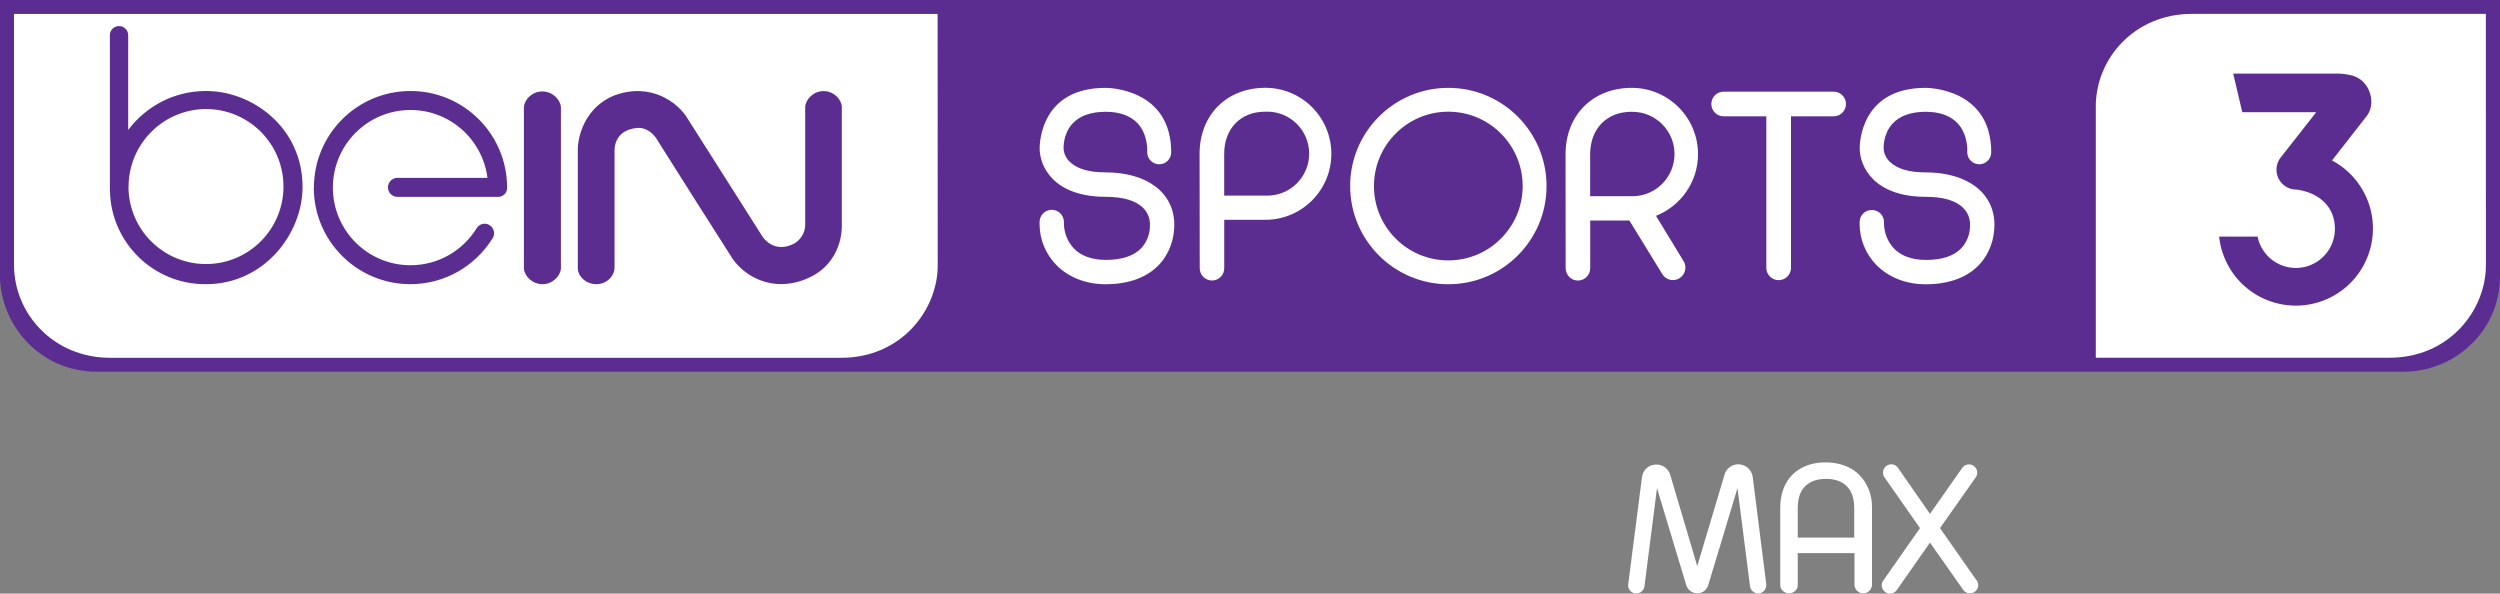 <?xml version="1.0" encoding="UTF-8"?>
<svg id="svg34" width="1250" height="296.81" version="1.1" viewBox="0 0 1250 296.81" xmlns="http://www.w3.org/2000/svg" xmlns:cc="http://creativecommons.org/ns#" xmlns:dc="http://purl.org/dc/elements/1.1/" xmlns:rdf="http://www.w3.org/1999/02/22-rdf-syntax-ns#">
 <rect x="0" y="0" width="1250" height="296.81" fill="#808080" stroke="none"/>
 <path id="path32-8" d="m1250 0.008v138.85c-0.157 12.45-5.122 23.705-13.13 32.026l0.011-0.017c-8.902 9.256-21.387 15.005-35.22 15.005h-1152.9c-30.139-7e-5 -48.791-24.855-48.791-48.013v-137.86z" fill="#5c2d91" stroke-width="5.807"/>
 <path id="path22-6-2" d="m1095.9 6.935c-13.693 0-26.182 5.195-35.172 14.62-7.615 7.919-12.407 18.58-12.828 30.352v126.96l146.86 1e-3c29.768 0 48.192-23.675 48.192-46.23l-0.025-125.71z" fill="#fff" stroke-width="5.807"/>
 <path id="path22-6" d="m6.992 6.959v125.84c0.157 12.23 5.04 23.3 12.896 31.474l0.023 0.023c8.999 9.41 21.455 14.597 35.137 14.597h365.62c29.767 0 48.192-23.675 48.192-46.23l-0.058-125.71z" fill="#fff" stroke-width="5.807"/>
 <path id="path32-2" d="m156.96 93.797c0-26.672 21.62-48.292 48.292-48.292 26.672 0 48.292 21.62 48.292 48.292 0 0.058 6e-3 0.122 6e-3 0.192 0 2.462-1.998 4.46-4.46 4.46-0.11 0-0.221-0.006-0.331-0.012h0.011-50.255c-2.532-0.122-4.541-2.201-4.541-4.756s2.009-4.634 4.529-4.756h45.243c-2.509-19.233-18.786-33.931-38.501-33.931-21.434 0-38.809 17.375-38.809 38.809 0 21.434 17.375 38.809 38.809 38.809 13.966 0 26.208-7.375 33.042-18.443l0.099-0.168c0.679-1.04 1.736-1.783 2.967-2.044l0.029-6e-3c0.279-0.058 0.598-0.093 0.929-0.093 0.97 0 1.876 0.302 2.613 0.813l-0.017-0.012c1.289 0.854 2.131 2.3 2.131 3.943 0 0.958-0.285 1.847-0.772 2.584l0.011-0.017c-8.652 13.844-23.809 22.92-41.091 22.92-26.672 0-48.292-21.62-48.292-48.292v-0.017zm-102.03 1.411v-77.602c0-2.532 2.05-4.582 4.582-4.582 2.532 0 4.582 2.05 4.582 4.582v47.363c8.943-11.87 23.013-19.465 38.855-19.465h0.163-6e-3c23.165 0 48.17 18.333 48.17 47.961 0 23.484-19.344 48.623-48.17 48.623h-0.517c-26.039 0-47.2-20.906-47.619-46.846v-0.041zm9.303-1.73c0.122 21.312 17.421 38.542 38.751 38.542 21.399 0 38.751-17.352 38.751-38.751 0-21.399-17.352-38.751-38.751-38.751h-0.012c-21.399 0.116-38.698 17.485-38.698 38.902v0.052zm233.97 48.623c4.93 0 9.071-3.879 9.071-8.455v-58.144c0-0.43-0.621-10.464 11.394-11.55 7.003-0.401 10.47 6.881 10.575 7.003 1.388 2.271 33.821 53.494 37.247 58.727 5.464 7.462 14.164 12.282 23.989 12.375h0.017c4.564-0.041 8.89-0.993 12.828-2.683l-0.215 0.081c18.705-7.613 17.805-26.515 17.793-26.655v-59.544c-0.302-3.711-4.001-7.694-9.152-7.712-5 0-8.873 4.088-9.152 7.834v59.524c-0.244 3.972-2.567 7.358-5.882 9.094l-0.058 0.029c-10.133 4.808-15.325-3.571-15.546-3.943l-37.118-58.476c-4.884-8.461-18.716-18.612-36.869-11.864-17.793 7.311-18.222 26.004-18.222 26.167v60.766c0.348 3.56 3.984 7.404 9.344 7.421zm-27.009 0c5.122 0 9.001-4.111 9.251-7.782v-80.832c-0.273-3.659-4.129-7.741-9.251-7.77-5.162 0-8.954 4.001-9.245 7.851v80.75c0.319 3.74 4.111 7.741 9.274 7.77z" fill="#5c2d91" stroke-width="5.807"/>
 <g id="g881" transform="matrix(1.562 0 0 1.562 -.002 239.97)" fill="#fff" stroke-width="3.717">
  <path id="path6" d="m387.95-63.835c2.171 0 3.928-1.758 3.932-3.925v-15.513h13.16c11.666 0 21.125-9.459 21.125-21.125 0-11.666-9.459-21.125-21.125-21.125-12.395 0-21.054 8.693-21.054 21.125l0.052 36.611v0.026c0 2.163 1.75 3.917 3.91 3.925zm17.022-54.041c0.197-0.011 0.424-0.015 0.654-0.015 7.426 0 13.443 6.017 13.443 13.443 0 7.426-6.017 13.443-13.443 13.443-0.231 0-0.461-0.007-0.688-0.019h0.033-13.105v-13.372c0-8.065 5.263-13.484 13.105-13.484z"/>
  <path id="path8" d="m353.97-90.628c5.638 0 9.685 1.223 12.023 3.635 1.304 1.316 2.107 3.129 2.107 5.129 0 0.063 0 0.13-3e-3 0.193v-0.011c3e-3 0.1 3e-3 0.219 3e-3 0.334 0 2.78-1.07 5.311-2.821 7.199l7e-3 -0.007c-2.393 2.464-6.166 3.72-11.202 3.72h-0.078c-4.531 0-8.028-1.282-10.365-3.772-1.914-2.115-3.085-4.936-3.085-8.028 0-0.123 3e-3 -0.245 3e-3 -0.368v0.019c0-2.148-1.743-3.891-3.891-3.891-2.148 0-3.891 1.743-3.891 3.891-7e-3 0.182-0.01 0.398-0.01 0.613 0 5.095 2.022 9.719 5.307 13.112l-3e-3 -0.004c3.917 4.014 9.533 6.222 15.799 6.222 16.26 0 22.028-10.243 22.028-19.033 0-10.191-8.641-16.78-21.994-16.78-5.389 0-9.258-1.16-11.521-3.445-1.107-1.048-1.825-2.501-1.921-4.118v-0.019c0-0.045-0.294-4.642 2.88-8.061 2.312-2.49 5.894-3.75 10.622-3.75 4.482 0 7.931 1.282 10.209 3.72 3.456 3.75 3.055 9.135 3.055 9.251 0 2.122 1.721 3.839 3.839 3.839s3.839-1.721 3.839-3.839c0-20.389-20.114-20.627-20.965-20.627h-0.104c-20.449 0-21.043 17.36-21.043 19.341-0.02 5.768 4.441 15.531 21.169 15.531z"/>
  <path id="path14" d="m599.17-86.403h-0.052c-2.107 0-3.821 1.698-3.839 3.802v0.004c-7e-3 0.182-0.01 0.398-0.01 0.61 0 5.106 2.029 9.738 5.33 13.13l-3e-3 -0.004c3.91 4.014 9.518 6.229 15.792 6.229 16.26 0 22.035-10.243 22.035-19.04 0-10.191-8.641-16.78-22.017-16.78-5.378 0-9.251-1.16-11.521-3.449-1.107-1.052-1.825-2.501-1.921-4.118v-0.019c0-0.045-0.301-4.642 2.88-8.061 2.312-2.49 5.891-3.75 10.622-3.75 4.482 0 7.939 1.282 10.209 3.72 3.456 3.75 3.059 9.135 3.048 9.243 0 2.122 1.721 3.839 3.839 3.839s3.839-1.721 3.839-3.839c0-20.389-20.114-20.619-20.973-20.619h-0.097c-20.441 0-21.036 17.356-21.036 19.341 0 5.761 4.482 15.535 21.184 15.535 5.642 0 9.685 1.223 12.023 3.635 1.304 1.319 2.107 3.137 2.107 5.14 0 0.063 0 0.123-3e-3 0.182v-0.007c3e-3 0.097 3e-3 0.212 3e-3 0.327 0 2.784-1.07 5.315-2.821 7.21l7e-3 -0.007c-2.382 2.464-6.151 3.72-11.191 3.72h-0.089c-4.534 0-8.017-1.282-10.365-3.772-1.91-2.122-3.077-4.947-3.077-8.039 0-0.119 0-0.238 3e-3 -0.357v0.019c-0.01-2.115-1.724-3.824-3.839-3.824h-0.074 3e-3z"/>
  <path id="path16" d="m551.76-116.4h13.647v48.655c0.089 2.111 1.821 3.791 3.947 3.791s3.858-1.68 3.947-3.783v-48.661h13.655c2.178 0 3.947-1.765 3.947-3.947 0-2.182-1.765-3.947-3.947-3.947h-35.211c-2.178 0-3.947 1.765-3.947 3.947 0 2.182 1.765 3.947 3.947 3.947z"/>
  <path id="path20" d="m463.62-62.644c17.36 0 31.431-14.071 31.431-31.431 0-17.36-14.071-31.431-31.431-31.431-17.36 0-31.431 14.071-31.431 31.431v0.015c0.023 17.349 14.082 31.405 31.431 31.42zm0-55.231c13.138 8e-3 23.79 10.659 23.79 23.801 0 13.145-10.655 23.801-23.801 23.801-13.142 0-23.793-10.648-23.801-23.79 3e-3 -13.149 10.663-23.812 23.812-23.816z"/>
  <path id="path26" d="m505.09-63.825c2.171 0 3.932-1.754 3.943-3.925v-15.283h12.536l10.484 17.048c0.702 1.208 1.992 2.007 3.464 2.007 0.728 0 1.409-0.193 1.996-0.531l-0.02 0.011c0.914-0.531 1.587-1.394 1.862-2.416l7e-3 -0.03c0.089-0.312 0.141-0.669 0.141-1.037 0-0.728-0.201-1.412-0.546-1.996l0.01 0.019-8.879-14.584c7.946-3.185 13.454-10.826 13.454-19.75 0-11.722-9.499-21.221-21.221-21.221h-0.01c-12.465 0-21.177 8.745-21.177 21.266l0.037 36.49c7e-3 2.163 1.754 3.917 3.917 3.932zm17.119-54.012c0.089-4e-3 0.19-4e-3 0.294-4e-3 7.463 0 13.513 6.051 13.513 13.513 0 7.463-6.051 13.513-13.513 13.513-0.104 0-0.208 0-0.308-0.004h0.016-13.201v-13.443c0-8.135 5.3-13.584 13.201-13.584z"/>
 </g>
 <g id="g843" transform="matrix(1.25 0 0 1.25 814.12 231.18)" fill="#fff">
  <path id="path6-0" class="st0" d="m55.2 49.1v-0.4l-5.4-42.8c-0.4-3.2-3.2-5.4-6.4-5.1-2.4 0.3-4.3 1.9-4.9 4.2l-10.9 36.5-10.8-36.5c-0.9-3.1-4.1-4.8-7.2-3.9-2.2 0.6-3.8 2.5-4.1 4.8l-5.5 42.8c-0.3 1.8 0.9 3.4 2.7 3.7h0.6c1.6 0 3-1.2 3.2-2.9l5-39.2 11.7 38.8c0.7 2.4 3.3 3.8 5.7 3.1 1.5-0.4 2.6-1.6 3.1-3.1l11.7-38.8 5 39.2c0.2 1.8 1.8 3.1 3.6 2.9 1.7-0.2 2.9-1.6 2.9-3.3z"/>
  <path id="path8-86" class="st0" d="m78.9 0c-5.4 0-10 1.7-13.2 4.9s-4.9 7.8-4.9 13.2v31.1c0.1 1.8 1.7 3.2 3.5 3.2s3.5-1.4 3.5-3.2v-12.9h22.7v12.9c0.2 1.9 1.9 3.4 3.8 3.2 1.7-0.2 3-1.5 3.2-3.2v-31.1c0.1-4.9-1.7-9.7-5.2-13.2-3.2-3.2-8-4.9-13.4-4.9zm11.6 30.1h-22.7v-11.8c0-10.2 7-11.7 11.3-11.7 4.4 0 11.3 1.6 11.3 11.7v11.8z"/>
  <path id="path10" class="st0" d="m139.4 47.3-14.7-21 14.3-20.3c0.4-0.6 0.6-1.2 0.6-1.9 0-1.8-1.5-3.3-3.3-3.3-1.1 0-2.1 0.5-2.7 1.4l-12.9 18.4-12.8-18.4c-1-1.5-3.1-1.9-4.6-0.8-0.9 0.6-1.4 1.6-1.4 2.7 0 0.7 0.2 1.3 0.6 1.9l14.2 20.3-14.7 21c-0.4 0.5-0.6 1.2-0.6 1.9 0 1.8 1.5 3.3 3.3 3.3 1.1 0 2.1-0.5 2.7-1.4l13.3-19 13.3 18.9c0.6 0.9 1.6 1.4 2.7 1.4 1.8 0 3.3-1.5 3.3-3.3 0-0.6-0.2-1.3-0.6-1.8z"/>
 </g>
 <path id="path13-4" class="cls-4" d="m1147.9 152.81a38.539 38.539 0 0 1-38.322-34.523h19.216a19.514 19.514 0 0 0 38.648-3.99c0-10.666-7.654-17.994-19.27-19.514a9.933 9.933 0 0 1-7.627-16.284l17.56-22.391h-36.965l-4.532-19.297h52.191a27.14 27.14 0 0 1 5.917 0.651 13.082 13.082 0 0 1 6.242 2.877 14.032 14.032 0 0 1 4.668 10.232 11.345 11.345 0 0 1-2.28 7.463l-17.343 22.201a38.539 38.539 0 0 1-18.103 72.576z" fill="#5c2d91" stroke-width="2.714"/>
</svg>
